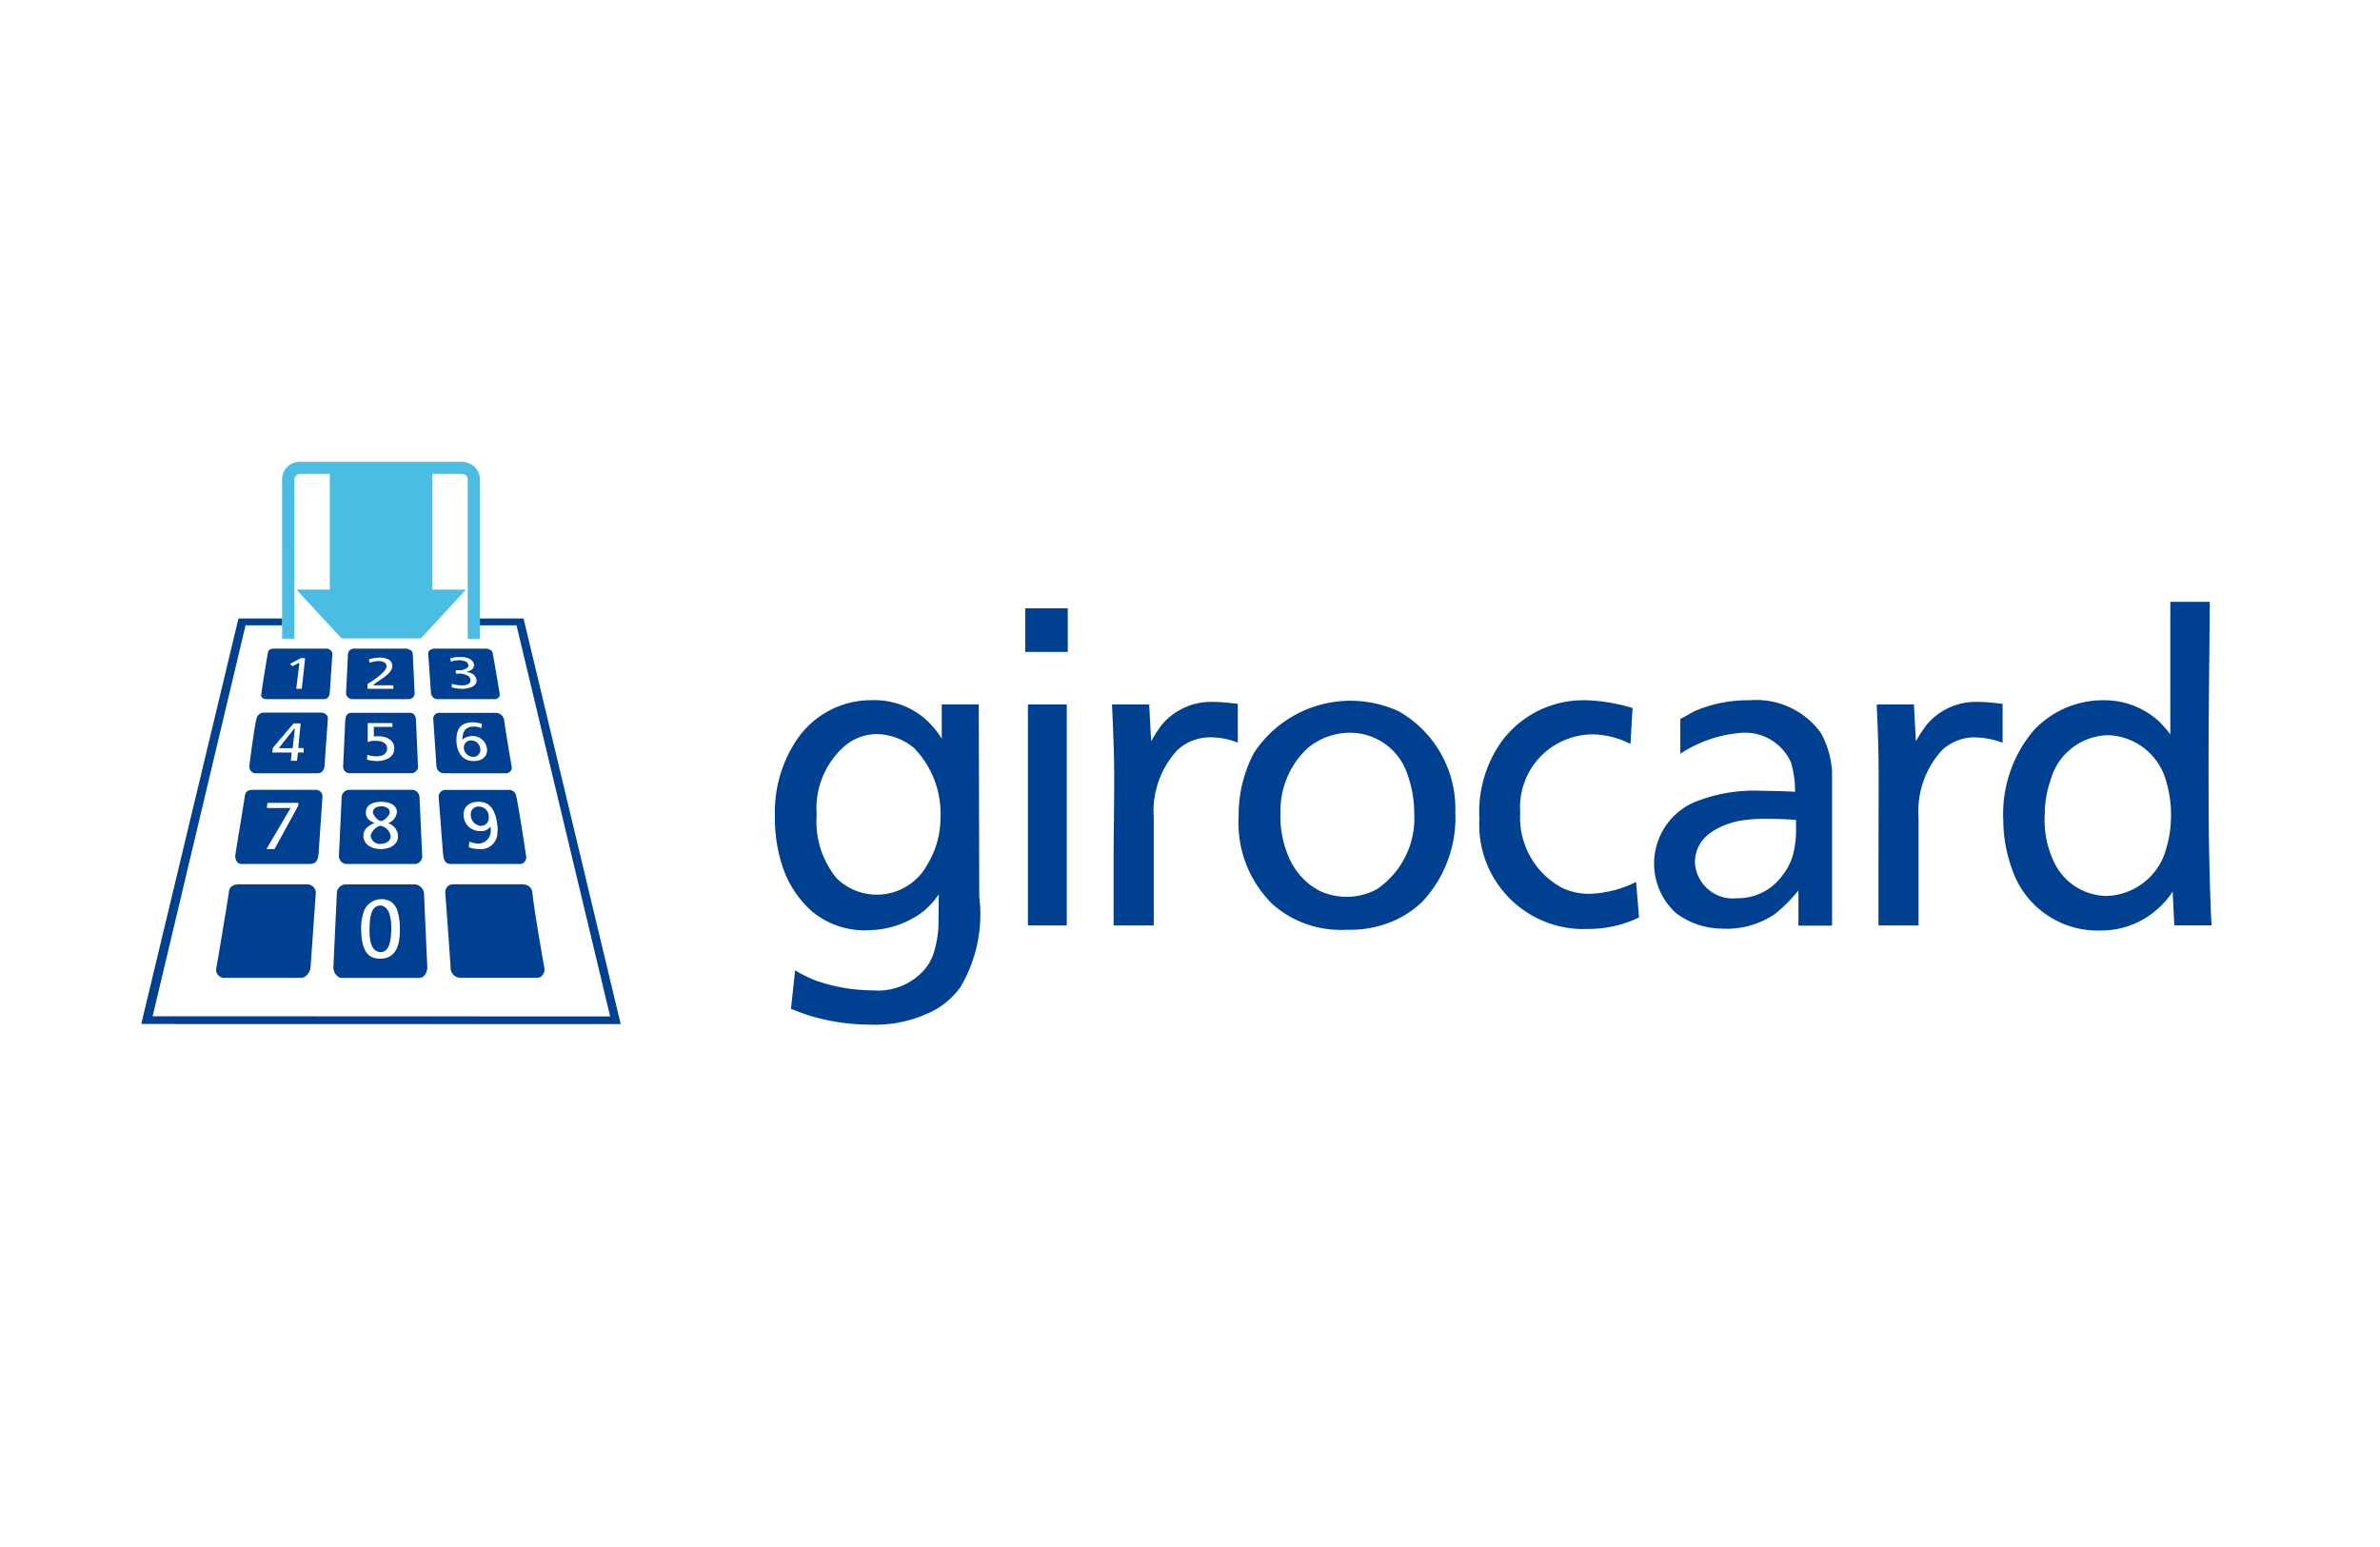 <svg id="Layer_1" data-name="Layer 1" xmlns="http://www.w3.org/2000/svg" viewBox="0 0 40 26">
  <title>girocard</title>
  <rect width="40" height="26" style="fill: #fff"/>
  <path d="M17.929,11.84h-.653V15.554h.653Zm-2.123,1.882a1.498,1.498,0,0,1-.214.797A.966.966,0,0,1,14.064,14.764a1.5,1.5,0,0,1-.338-1.072,1.389,1.389,0,0,1,.431-1.118.841.841,0,0,1,.582-.237,1.021,1.021,0,0,1,.616.228,1.574,1.574,0,0,1,.452,1.157M16.14,16.593a2.4,2.4,0,0,0,.318-1.523l-.008-3.231h-.622V12.414a1.542,1.542,0,0,0-.3-.35,1.318,1.318,0,0,0-.888-.296,1.507,1.507,0,0,0-1.248.664,2.179,2.179,0,0,0-.368,1.291,2.566,2.566,0,0,0,.11.783,1.739,1.739,0,0,0,.52.818,1.394,1.394,0,0,0,.986.308,1.546,1.546,0,0,0,.888-.322,1.384,1.384,0,0,0,.25-.28l-.005.509a1.772,1.772,0,0,1-.086.495.808.808,0,0,1-.167.282,1.04,1.04,0,0,1-.845.329,2.969,2.969,0,0,1-.945-.158,2.203,2.203,0,0,1-.367-.179l-.069.647c.105.042.182.07.293.109a3.586,3.586,0,0,0,1.046.157,2.145,2.145,0,0,0,1.062-.238,1.327,1.327,0,0,0,.444-.389m1.092-5.637h.715V10.224h-.715Zm3.122,1.435a1.262,1.262,0,0,1,.45.089V11.828c-.033,0-.233-.031-.4-.031a1.081,1.081,0,0,0-.874.381,2.504,2.504,0,0,0-.182.281l-.033-.619h-.625c.02.466.037.79.037,1.249,0,.538-.01.918-.01,1.451v1.014h.675V13.736a1.508,1.508,0,0,1,.402-1.135.816.816,0,0,1,.561-.209m3.414,1.269a1.44,1.44,0,0,1-.625,1.282,1.07,1.07,0,0,1-.964.029,1.265,1.265,0,0,1-.182-.117,1.197,1.197,0,0,1-.353-.488,1.71,1.71,0,0,1-.123-.718,1.428,1.428,0,0,1,.45-1.069,1.106,1.106,0,0,1,.729-.265,1.016,1.016,0,0,1,.956.704,1.915,1.915,0,0,1,.112.643m.145,1.484a2.068,2.068,0,0,0,.546-1.496,1.882,1.882,0,0,0-.95-1.695,1.941,1.941,0,0,0-2.433.697,2.216,2.216,0,0,0-.258,1.057,1.911,1.911,0,0,0,.576,1.494,1.857,1.857,0,0,0,.236.173,1.739,1.739,0,0,0,.998.25,1.847,1.847,0,0,0,.785-.145,1.635,1.635,0,0,0,.5-.335m2.739.466a1.947,1.947,0,0,0,.895-.193l-.05-.597a1.877,1.877,0,0,1-.774.2,1.061,1.061,0,0,1-.471-.101,1.343,1.343,0,0,1-.702-1.268,1.224,1.224,0,0,1,1.276-1.309,1.475,1.475,0,0,1,.577.159l.035-.603a2.932,2.932,0,0,0-.714-.128,1.711,1.711,0,0,0-1.48.68,2.044,2.044,0,0,0-.38,1.311,1.752,1.752,0,0,0,1.789,1.851m3.532-1.73a1.682,1.682,0,0,1-.056.502.968.968,0,0,1-.166.317.917.917,0,0,1-.765.393.64.64,0,0,1-.712-.595c0-.433.38-.617.712-.699a2.518,2.518,0,0,1,.488-.04c.166,0,.333.005.499.019Zm.039,1.673h.567V12.961a1.553,1.553,0,0,0-.186-.64,1.341,1.341,0,0,0-1.2-.552,2.267,2.267,0,0,0-.929.185c-.083.043-.146.086-.235.129v.584a2.181,2.181,0,0,1,1.039-.352.847.847,0,0,1,.822.502,1.733,1.733,0,0,1,.067.49c-.172-.009-.355-.015-.533-.015a2.683,2.683,0,0,0-1.171.195,1.125,1.125,0,0,0-.299,1.857,1.298,1.298,0,0,0,.771.263,1.436,1.436,0,0,0,.895-.247,2.564,2.564,0,0,0,.394-.395v.589Zm2.983-3.162a1.266,1.266,0,0,1,.45.089V11.828c-.033,0-.233-.031-.401-.031a1.08,1.08,0,0,0-.873.381,2.338,2.338,0,0,0-.183.281l-.033-.619h-.626c.022.466.033.79.033,1.249,0,.538-.003.918-.003,1.451v1.014h.673V13.736a1.519,1.519,0,0,1,.402-1.135.815.815,0,0,1,.561-.209M36.487,13.729a1.845,1.845,0,0,1-.076.518,1.072,1.072,0,0,1-1.005.811.99.99,0,0,1-.903-.612,1.608,1.608,0,0,1-.137-.76,1.732,1.732,0,0,1,.097-.573,1.025,1.025,0,0,1,.972-.757,1.048,1.048,0,0,1,.977.796,1.939,1.939,0,0,1,.076.577m.651,1.035c-.02-.718-.02-1.228-.02-1.95,0-.9.015-1.8.02-2.699h-.663V12.342a1.971,1.971,0,0,0-.21-.236,1.359,1.359,0,0,0-.915-.337,1.587,1.587,0,0,0-1.173.509,2.173,2.173,0,0,0-.509,1.521,2.43,2.43,0,0,0,.149.814,1.517,1.517,0,0,0,1.476,1.026,1.424,1.424,0,0,0,.991-.383,1.387,1.387,0,0,0,.23-.271l.028.567H37.169c-.017-.296-.02-.496-.031-.789" style="fill: #004090"/>
  <g>
    <path d="M6.337,12.791a.896.896,0,0,1-.17-.023.757.757,0,0,0,.007-.083.471.471,0,0,0,.153.027c.073,0,.179-.026.179-.13,0-.115-.122-.131-.188-.131a.477.477,0,0,0-.073.003.388.388,0,0,0-.065.017V12.153h.416v.064H6.283V12.379l.035-.003.05-.002c.118,0,.259.059.259.205,0,.173-.196.212-.289.212m.653-.698c-.007-.086-.055-.113-.108-.113H5.91c-.057,0-.099.023-.108.131l-.035.771a.11.11,0,0,0,.104.113H6.922a.112.112,0,0,0,.103-.119Z" style="fill: #004090"/>
    <path d="M7.959,12.791c-.218,0-.288-.193-.288-.354,0-.179.068-.297.276-.297a.593.593,0,0,1,.153.025c-.002.023-.006.047-.007.073a.334.334,0,0,0-.132-.027c-.104,0-.179.048-.188.189v.037c.022-.045.118-.067.163-.067a.243.243,0,0,1,.25.23c0,.148-.124.191-.227.191M8.475,12.115a.146.146,0,0,0-.127-.134H7.374a.099.099,0,0,0-.093.096l.055.806a.127.127,0,0,0,.122.113H8.508a.096.096,0,0,0,.094-.092c0-.009-.092-.528-.127-.789" style="fill: #004090"/>
    <path d="M7.92,12.444a.117.117,0,0,0-.124.125.158.158,0,0,0,.154.151.117.117,0,0,0,.123-.124.156.156,0,0,0-.152-.152" style="fill: #004090"/>
    <path d="M5.014,13.538,4.614,14.27H4.478l.406-.69H4.485c.003-.037.007-.062.011-.087H5.014Zm.3-.263H4.245c-.117,0-.126.066-.135.133-.012.087-.151.935-.153.944-.016.097.035.168.098.168H5.215c.109-.003.129-.081.139-.169l.066-.967a.11.11,0,0,0-.107-.109" style="fill: #004090"/>
    <path d="M6.392,14.27c-.117,0-.285-.061-.285-.223,0-.101.069-.165.186-.214-.103-.047-.144-.096-.144-.175,0-.153.161-.183.254-.183.085,0,.268.024.268.177a.227.227,0,0,1-.15.184.232.232,0,0,1,.168.215c0,.177-.183.22-.296.22M7.05,13.391a.128.128,0,0,0-.118-.116H5.86a.131.131,0,0,0-.117.109L5.696,14.388a.134.134,0,0,0,.122.133H6.978a.132.132,0,0,0,.118-.137Z" style="fill: #004090"/>
    <path d="M6.406,13.799c.051,0,.144-.1.145-.144.002-.08-.087-.104-.138-.104-.052,0-.146.018-.146.1,0,.048.087.148.138.148" style="fill: #004090"/>
    <path d="M6.396,13.879c-.07,0-.166.116-.166.166a.152.152,0,0,0,.166.138c.066,0,.17-.031.17-.132a.211.211,0,0,0-.17-.172" style="fill: #004090"/>
    <path d="M8.36,13.992a.277.277,0,0,1-.308.278.53.53,0,0,1-.172-.029c.003-.054.006-.074.008-.096a.478.478,0,0,0,.151.034.216.216,0,0,0,.208-.241.167.167,0,0,0-.005-.048.172.172,0,0,1-.162.077.272.272,0,0,1-.289-.274c0-.159.125-.218.251-.218.216,0,.293.174.317.399a.366.366,0,0,1,0,.119m.318-.611a.121.121,0,0,0-.127-.106H7.48a.117.117,0,0,0-.108.106c0,.009.073.955.073.955.009.099.026.184.137.184H8.74a.11.11,0,0,0,.104-.115c0-.008-.109-.744-.167-1.024" style="fill: #004090"/>
    <path d="M8.05,13.555a.13.13,0,0,0-.138.142.184.184,0,0,0,.167.183.13.13,0,0,0,.135-.14A.169.169,0,0,0,8.05,13.555" style="fill: #004090"/>
  </g>
  <polygon points="10.432 17.212 8.8 10.399 8.794 10.399 8.793 10.395 8.064 10.395 8.064 10.506 8.072 10.506 8.072 10.51 8.681 10.51 10.255 17.083 2.565 17.08 4.127 10.51 4.746 10.51 4.744 10.399 4.737 10.399 4.737 10.395 4.008 10.395 2.375 17.206 2.383 17.206 2.382 17.21 10.432 17.212" style="fill: #004090"/>
  <g>
    <path d="M7.887,7.789a.288.288,0,0,0-.119-.027H5.035a.294.294,0,0,0-.294.294L4.742,10.73h.007v.004h.199L4.948,8.061a.096.096,0,0,1,.095-.096h.5V9.909H4.981l.756.817H5.741l.004.004H7.073l.755-.817H7.817l.004-.004H7.267V7.965h.507a.091.091,0,0,1,.059.026.097.097,0,0,1,.028.067v2.673h.007v.004h.199V8.061A.295.295,0,0,0,7.887,7.789Z" style="fill: #4bbde3"/>
    <path d="M5.226,14.878a.12.12,0,0,0-.057-.015H4.003c-.085.006-.146.035-.157.13-.011.109-.211,1.286-.213,1.295a.132.132,0,0,0,.069.129.104.104,0,0,0,.056.017H5.064c.084,0,.158-.112.156-.187l.088-1.246A.141.141,0,0,0,5.226,14.878Z" style="fill: #004090"/>
    <path d="M8.948,15.011a.144.144,0,0,0-.098-.136.196.196,0,0,0-.071-.013H7.612a.13.13,0,0,0-.128.145s.096,1.299.089,1.262a.166.166,0,0,0,.099.15.155.155,0,0,0,.064.014H9.034c.077,0,.118-.084.118-.142C9.152,16.282,8.995,15.418,8.948,15.011Z" style="fill: #004090"/>
    <g>
      <path d="M6.445,15.232a.119.119,0,0,0-.053-.013c-.161.001-.177.214-.181.378-.004.15.011.345.126.391a.139.139,0,0,0,.061.014c.159,0,.178-.239.178-.416C6.576,15.447,6.546,15.272,6.445,15.232Z" style="fill: #004090"/>
      <path d="M7.139,15.317H7.139L7.127,15.043a.168.168,0,0,0-.089-.16.126.126,0,0,0-.064-.019H5.804a.156.156,0,0,0-.142.127l-.014.323H5.647l-.044.946a.198.198,0,0,0,.076.153.109.109,0,0,0,.067.022H7.047c.094,0,.135-.112.135-.173Zm-.751.795a.321.321,0,0,1-.151-.033c-.122-.069-.163-.232-.167-.456A.83.83,0,0,1,6.115,15.318H6.112l.002-0A.317.317,0,0,1,6.582,15.162a.306.306,0,0,1,.099.151l0,0a.981.981,0,0,1,.039.29C6.727,15.889,6.65,16.112,6.389,16.112Z" style="fill: #004090"/>
    </g>
    <path d="M8.278,10.966A.07.07,0,0,0,8.235,10.92a.156.156,0,0,0-.077-.019H7.301c-.033,0-.104.022-.104.081l.045.648a.129.129,0,0,0,.047.1.095.095,0,0,0,.065.02h.965a.078.078,0,0,0,.08-.081C8.399,11.661,8.322,11.199,8.278,10.966Zm-.685.526a.696.696,0,0,0,.11.024c.042.003.052.003.061.003.044,0,.144-.005.144-.089a.093.093,0,0,0-.066-.083.254.254,0,0,0-.099-.025H7.66a.549.549,0,0,0,0-.058h.077c.035,0,.135-.025.135-.078a.078.078,0,0,0-.063-.074.274.274,0,0,0-.093-.016.616.616,0,0,0-.138.023.334.334,0,0,1-.01-.053.391.391,0,0,1,.103-.022.831.831,0,0,1,.112,0,.267.267,0,0,1,.112.031.125.125,0,0,1,.072.106c0,.065-.059.094-.13.108l.011.003-.003.001a.347.347,0,0,1,.064.018.142.142,0,0,1,.101.128c0,.122-.194.138-.243.138a.794.794,0,0,1-.174-.024V11.492Z" style="fill: #004090"/>
    <path d="M6.937,10.987a.075.075,0,0,0-.048-.065.156.156,0,0,0-.074-.021H5.958a.102.102,0,0,0-.11.093l-.032.658a.103.103,0,0,0,.058.086.078.078,0,0,0,.04.012H6.88a.103.103,0,0,0,.089-.087Zm-.76.508c.028-.018.319-.188.319-.299a.073.073,0,0,0-.054-.071.213.213,0,0,0-.082-.015.459.459,0,0,0-.148.03c-.004-.02-.008-.039-.01-.059a.705.705,0,0,1,.188-.029.311.311,0,0,1,.132.028.125.125,0,0,1,.072.114c0,.135-.247.249-.323.32h.012l-.005.004h.334a.541.541,0,0,0,0.0.059h-.435v-.082Z" style="fill: #004090"/>
    <path d="M5.53,10.912a.119.119,0,0,0-.053-.011H4.62c-.085,0-.109.025-.117.068-.042.229-.112.688-.113.697a.061.061,0,0,0,.025.066.093.093,0,0,0,.061.018h.966c.039,0,.089-.018.1-.106-.002.036.043-.637.043-.637A.089.089,0,0,0,5.53,10.912Zm-.458.665H4.979l.052-.432-.008.004.001-.008c-.035.017-.103.053-.109.056l-.042-.039.184-.098h.071Z" style="fill: #004090"/>
  </g>
  <g>
    <path d="M5.511,12.07a.099.099,0,0,0-.061-.082.084.084,0,0,0-.039-.011H4.438a.123.123,0,0,0-.123.089c-.033.082-.122.788-.123.797a.113.113,0,0,0,.058.121.076.076,0,0,0,.039.012H5.337c.067,0,.107-.04.118-.117C5.45,12.916,5.511,12.07,5.511,12.07Zm-.491.499-0.0.004h.084a.556.556,0,0,0,0.0.074h-.095c-.006.044-.013.089-.017.139H4.888l.014-.135H4.894l0-.004h-.318c.003-.027.01-.077.01-.077s.23-.275.35-.412h.117L5.013,12.568H5.021Z" style="fill: #004090"/>
    <polygon points="4.949 12.241 4.688 12.571 4.698 12.571 4.695 12.575 4.919 12.575 4.956 12.245 4.947 12.257 4.949 12.241" style="fill: #004090"/>
  </g>
</svg>

